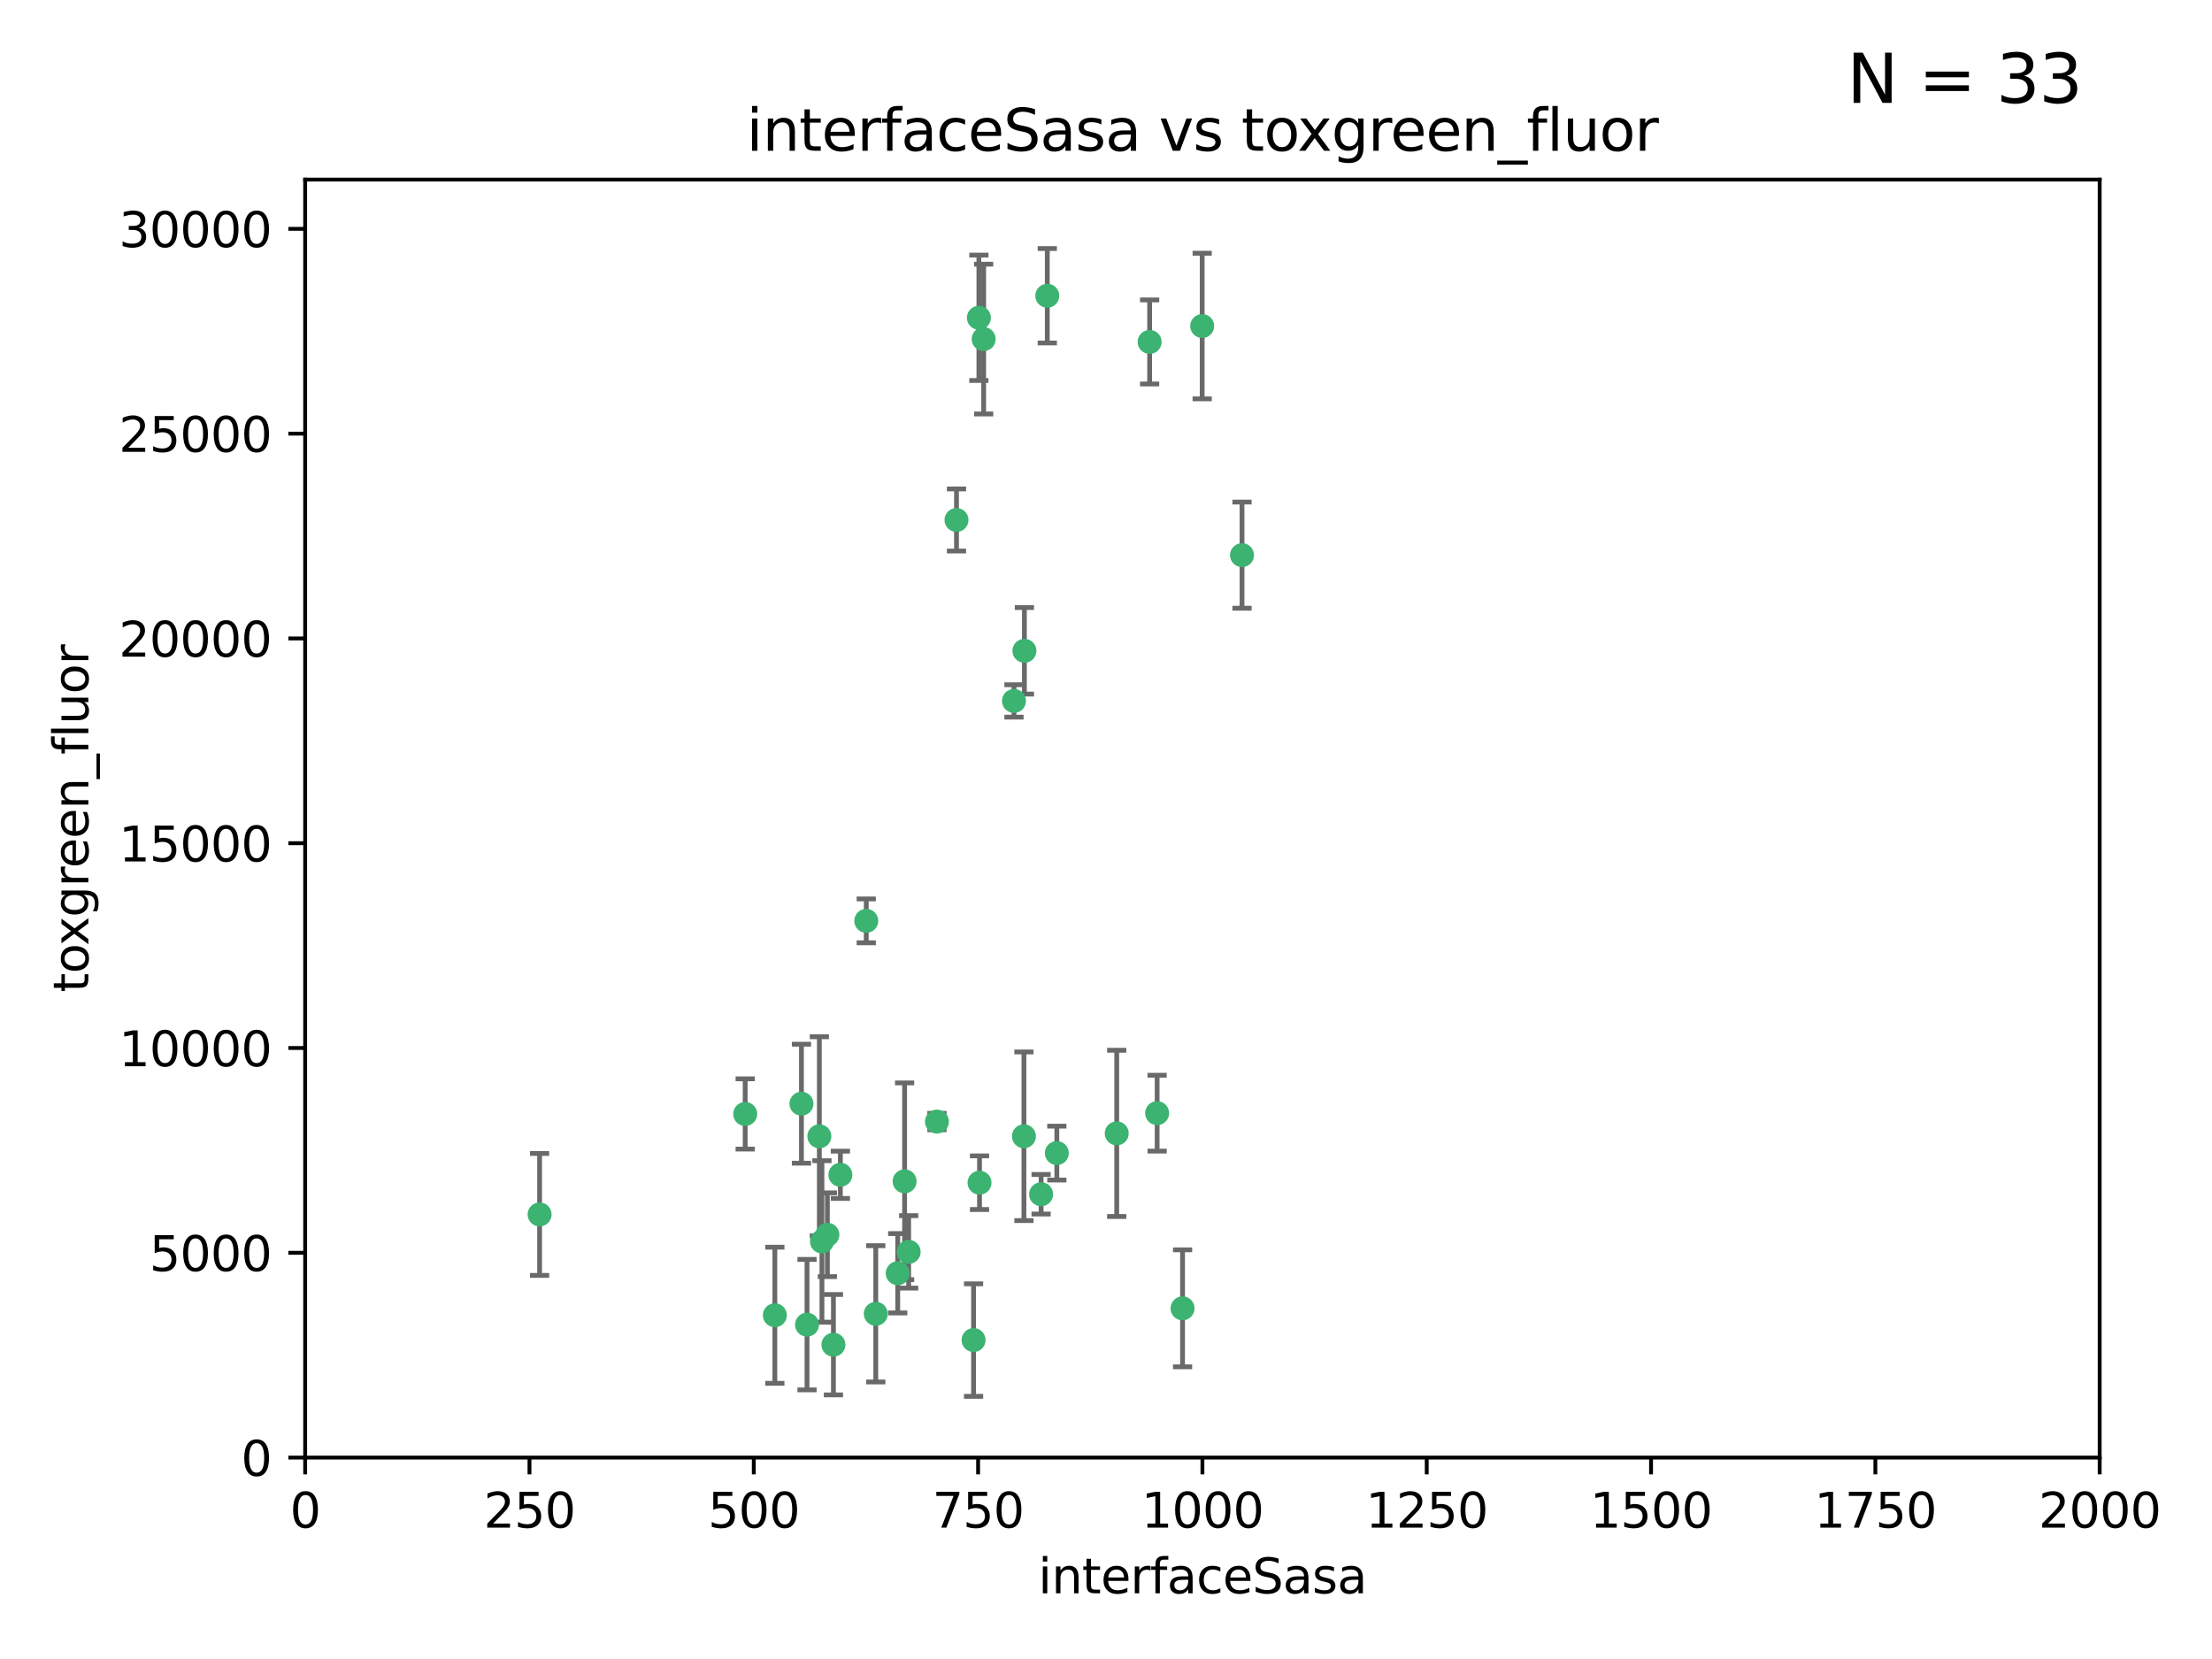<?xml version="1.0" encoding="utf-8" standalone="no"?>
<!DOCTYPE svg PUBLIC "-//W3C//DTD SVG 1.1//EN"
  "http://www.w3.org/Graphics/SVG/1.1/DTD/svg11.dtd">
<svg xmlns:xlink="http://www.w3.org/1999/xlink" width="460.8pt" height="345.6pt" viewBox="0 0 460.8 345.6" xmlns="http://www.w3.org/2000/svg" version="1.1">
 <defs>
  <style type="text/css">*{stroke-linejoin: round; stroke-linecap: butt}</style>
 </defs>
 <g id="figure_1">
  <g id="patch_1">
   <path d="M 0 345.6 
L 460.8 345.6 
L 460.8 0 
L 0 0 
z
" style="fill: #ffffff"/>
  </g>
  <g id="axes_1">
   <g id="patch_2">
    <path d="M 63.571 303.64 
L 437.4 303.64 
L 437.4 37.411 
L 63.571 37.411 
z
" style="fill: #ffffff"/>
   </g>
   <g id="PathCollection_1">
    <defs>
     <path id="m1e53f15edb" d="M 0 1.118 
C 0.297 1.118 0.581 1 0.791 0.791 
C 1 0.581 1.118 0.297 1.118 0 
C 1.118 -0.297 1 -0.581 0.791 -0.791 
C 0.581 -1 0.297 -1.118 0 -1.118 
C -0.297 -1.118 -0.581 -1 -0.791 -0.791 
C -1 -0.581 -1.118 -0.297 -1.118 0 
C -1.118 0.297 -1 0.581 -0.791 0.791 
C -0.581 1 -0.297 1.118 0 1.118 
z
" style="stroke: #3cb371"/>
    </defs>
    <g clip-path="url(#pb6823a6529)">
     <use xlink:href="#m1e53f15edb" x="239.489" y="71.233" style="fill: #3cb371; stroke: #3cb371"/>
     <use xlink:href="#m1e53f15edb" x="250.437" y="67.919" style="fill: #3cb371; stroke: #3cb371"/>
     <use xlink:href="#m1e53f15edb" x="218.168" y="61.614" style="fill: #3cb371; stroke: #3cb371"/>
     <use xlink:href="#m1e53f15edb" x="258.734" y="115.648" style="fill: #3cb371; stroke: #3cb371"/>
     <use xlink:href="#m1e53f15edb" x="213.404" y="135.578" style="fill: #3cb371; stroke: #3cb371"/>
     <use xlink:href="#m1e53f15edb" x="204.916" y="70.635" style="fill: #3cb371; stroke: #3cb371"/>
     <use xlink:href="#m1e53f15edb" x="199.256" y="108.323" style="fill: #3cb371; stroke: #3cb371"/>
     <use xlink:href="#m1e53f15edb" x="216.882" y="248.785" style="fill: #3cb371; stroke: #3cb371"/>
     <use xlink:href="#m1e53f15edb" x="203.92" y="66.198" style="fill: #3cb371; stroke: #3cb371"/>
     <use xlink:href="#m1e53f15edb" x="232.635" y="236.101" style="fill: #3cb371; stroke: #3cb371"/>
     <use xlink:href="#m1e53f15edb" x="246.349" y="272.55" style="fill: #3cb371; stroke: #3cb371"/>
     <use xlink:href="#m1e53f15edb" x="220.157" y="240.21" style="fill: #3cb371; stroke: #3cb371"/>
     <use xlink:href="#m1e53f15edb" x="180.458" y="191.833" style="fill: #3cb371; stroke: #3cb371"/>
     <use xlink:href="#m1e53f15edb" x="211.23" y="146.019" style="fill: #3cb371; stroke: #3cb371"/>
     <use xlink:href="#m1e53f15edb" x="202.811" y="279.16" style="fill: #3cb371; stroke: #3cb371"/>
     <use xlink:href="#m1e53f15edb" x="213.303" y="236.707" style="fill: #3cb371; stroke: #3cb371"/>
     <use xlink:href="#m1e53f15edb" x="175.066" y="244.732" style="fill: #3cb371; stroke: #3cb371"/>
     <use xlink:href="#m1e53f15edb" x="172.357" y="257.22" style="fill: #3cb371; stroke: #3cb371"/>
     <use xlink:href="#m1e53f15edb" x="166.957" y="229.921" style="fill: #3cb371; stroke: #3cb371"/>
     <use xlink:href="#m1e53f15edb" x="241.052" y="231.89" style="fill: #3cb371; stroke: #3cb371"/>
     <use xlink:href="#m1e53f15edb" x="112.41" y="252.987" style="fill: #3cb371; stroke: #3cb371"/>
     <use xlink:href="#m1e53f15edb" x="188.445" y="246.088" style="fill: #3cb371; stroke: #3cb371"/>
     <use xlink:href="#m1e53f15edb" x="170.686" y="236.712" style="fill: #3cb371; stroke: #3cb371"/>
     <use xlink:href="#m1e53f15edb" x="173.619" y="280.126" style="fill: #3cb371; stroke: #3cb371"/>
     <use xlink:href="#m1e53f15edb" x="155.238" y="232.062" style="fill: #3cb371; stroke: #3cb371"/>
     <use xlink:href="#m1e53f15edb" x="161.415" y="273.991" style="fill: #3cb371; stroke: #3cb371"/>
     <use xlink:href="#m1e53f15edb" x="195.181" y="233.649" style="fill: #3cb371; stroke: #3cb371"/>
     <use xlink:href="#m1e53f15edb" x="168.116" y="275.949" style="fill: #3cb371; stroke: #3cb371"/>
     <use xlink:href="#m1e53f15edb" x="204.052" y="246.377" style="fill: #3cb371; stroke: #3cb371"/>
     <use xlink:href="#m1e53f15edb" x="187.013" y="265.242" style="fill: #3cb371; stroke: #3cb371"/>
     <use xlink:href="#m1e53f15edb" x="189.29" y="260.788" style="fill: #3cb371; stroke: #3cb371"/>
     <use xlink:href="#m1e53f15edb" x="182.439" y="273.693" style="fill: #3cb371; stroke: #3cb371"/>
     <use xlink:href="#m1e53f15edb" x="171.225" y="258.619" style="fill: #3cb371; stroke: #3cb371"/>
    </g>
   </g>
   <g id="matplotlib.axis_1">
    <g id="xtick_1">
     <g id="line2d_1">
      <defs>
       <path id="m0dce948c7a" d="M 0 0 
L 0 3.5 
" style="stroke: #000000; stroke-width: 0.8"/>
      </defs>
      <g>
       <use xlink:href="#m0dce948c7a" x="63.571" y="303.64" style="stroke: #000000; stroke-width: 0.8"/>
      </g>
     </g>
     <g id="text_1">
      <!-- 0 -->
      <g transform="translate(60.39 318.238)scale(0.1 -0.1)">
       <defs>
        <path id="DejaVuSans-30" d="M 2034 4250 
Q 1547 4250 1301 3770 
Q 1056 3291 1056 2328 
Q 1056 1369 1301 889 
Q 1547 409 2034 409 
Q 2525 409 2770 889 
Q 3016 1369 3016 2328 
Q 3016 3291 2770 3770 
Q 2525 4250 2034 4250 
z
M 2034 4750 
Q 2819 4750 3233 4129 
Q 3647 3509 3647 2328 
Q 3647 1150 3233 529 
Q 2819 -91 2034 -91 
Q 1250 -91 836 529 
Q 422 1150 422 2328 
Q 422 3509 836 4129 
Q 1250 4750 2034 4750 
z
" transform="scale(0.016)"/>
       </defs>
       <use xlink:href="#DejaVuSans-30"/>
      </g>
     </g>
    </g>
    <g id="xtick_2">
     <g id="line2d_2">
      <g>
       <use xlink:href="#m0dce948c7a" x="110.3" y="303.64" style="stroke: #000000; stroke-width: 0.8"/>
      </g>
     </g>
     <g id="text_2">
      <!-- 250 -->
      <g transform="translate(100.756 318.238)scale(0.1 -0.1)">
       <defs>
        <path id="DejaVuSans-32" d="M 1228 531 
L 3431 531 
L 3431 0 
L 469 0 
L 469 531 
Q 828 903 1448 1529 
Q 2069 2156 2228 2338 
Q 2531 2678 2651 2914 
Q 2772 3150 2772 3378 
Q 2772 3750 2511 3984 
Q 2250 4219 1831 4219 
Q 1534 4219 1204 4116 
Q 875 4013 500 3803 
L 500 4441 
Q 881 4594 1212 4672 
Q 1544 4750 1819 4750 
Q 2544 4750 2975 4387 
Q 3406 4025 3406 3419 
Q 3406 3131 3298 2873 
Q 3191 2616 2906 2266 
Q 2828 2175 2409 1742 
Q 1991 1309 1228 531 
z
" transform="scale(0.016)"/>
        <path id="DejaVuSans-35" d="M 691 4666 
L 3169 4666 
L 3169 4134 
L 1269 4134 
L 1269 2991 
Q 1406 3038 1543 3061 
Q 1681 3084 1819 3084 
Q 2600 3084 3056 2656 
Q 3513 2228 3513 1497 
Q 3513 744 3044 326 
Q 2575 -91 1722 -91 
Q 1428 -91 1123 -41 
Q 819 9 494 109 
L 494 744 
Q 775 591 1075 516 
Q 1375 441 1709 441 
Q 2250 441 2565 725 
Q 2881 1009 2881 1497 
Q 2881 1984 2565 2268 
Q 2250 2553 1709 2553 
Q 1456 2553 1204 2497 
Q 953 2441 691 2322 
L 691 4666 
z
" transform="scale(0.016)"/>
       </defs>
       <use xlink:href="#DejaVuSans-32"/>
       <use xlink:href="#DejaVuSans-35" x="63.623"/>
       <use xlink:href="#DejaVuSans-30" x="127.246"/>
      </g>
     </g>
    </g>
    <g id="xtick_3">
     <g id="line2d_3">
      <g>
       <use xlink:href="#m0dce948c7a" x="157.028" y="303.64" style="stroke: #000000; stroke-width: 0.8"/>
      </g>
     </g>
     <g id="text_3">
      <!-- 500 -->
      <g transform="translate(147.485 318.238)scale(0.1 -0.1)">
       <use xlink:href="#DejaVuSans-35"/>
       <use xlink:href="#DejaVuSans-30" x="63.623"/>
       <use xlink:href="#DejaVuSans-30" x="127.246"/>
      </g>
     </g>
    </g>
    <g id="xtick_4">
     <g id="line2d_4">
      <g>
       <use xlink:href="#m0dce948c7a" x="203.757" y="303.64" style="stroke: #000000; stroke-width: 0.8"/>
      </g>
     </g>
     <g id="text_4">
      <!-- 750 -->
      <g transform="translate(194.213 318.238)scale(0.1 -0.1)">
       <defs>
        <path id="DejaVuSans-37" d="M 525 4666 
L 3525 4666 
L 3525 4397 
L 1831 0 
L 1172 0 
L 2766 4134 
L 525 4134 
L 525 4666 
z
" transform="scale(0.016)"/>
       </defs>
       <use xlink:href="#DejaVuSans-37"/>
       <use xlink:href="#DejaVuSans-35" x="63.623"/>
       <use xlink:href="#DejaVuSans-30" x="127.246"/>
      </g>
     </g>
    </g>
    <g id="xtick_5">
     <g id="line2d_5">
      <g>
       <use xlink:href="#m0dce948c7a" x="250.486" y="303.64" style="stroke: #000000; stroke-width: 0.8"/>
      </g>
     </g>
     <g id="text_5">
      <!-- 1000 -->
      <g transform="translate(237.761 318.238)scale(0.1 -0.1)">
       <defs>
        <path id="DejaVuSans-31" d="M 794 531 
L 1825 531 
L 1825 4091 
L 703 3866 
L 703 4441 
L 1819 4666 
L 2450 4666 
L 2450 531 
L 3481 531 
L 3481 0 
L 794 0 
L 794 531 
z
" transform="scale(0.016)"/>
       </defs>
       <use xlink:href="#DejaVuSans-31"/>
       <use xlink:href="#DejaVuSans-30" x="63.623"/>
       <use xlink:href="#DejaVuSans-30" x="127.246"/>
       <use xlink:href="#DejaVuSans-30" x="190.869"/>
      </g>
     </g>
    </g>
    <g id="xtick_6">
     <g id="line2d_6">
      <g>
       <use xlink:href="#m0dce948c7a" x="297.214" y="303.64" style="stroke: #000000; stroke-width: 0.8"/>
      </g>
     </g>
     <g id="text_6">
      <!-- 1250 -->
      <g transform="translate(284.489 318.238)scale(0.1 -0.1)">
       <use xlink:href="#DejaVuSans-31"/>
       <use xlink:href="#DejaVuSans-32" x="63.623"/>
       <use xlink:href="#DejaVuSans-35" x="127.246"/>
       <use xlink:href="#DejaVuSans-30" x="190.869"/>
      </g>
     </g>
    </g>
    <g id="xtick_7">
     <g id="line2d_7">
      <g>
       <use xlink:href="#m0dce948c7a" x="343.943" y="303.64" style="stroke: #000000; stroke-width: 0.8"/>
      </g>
     </g>
     <g id="text_7">
      <!-- 1500 -->
      <g transform="translate(331.218 318.238)scale(0.1 -0.1)">
       <use xlink:href="#DejaVuSans-31"/>
       <use xlink:href="#DejaVuSans-35" x="63.623"/>
       <use xlink:href="#DejaVuSans-30" x="127.246"/>
       <use xlink:href="#DejaVuSans-30" x="190.869"/>
      </g>
     </g>
    </g>
    <g id="xtick_8">
     <g id="line2d_8">
      <g>
       <use xlink:href="#m0dce948c7a" x="390.671" y="303.64" style="stroke: #000000; stroke-width: 0.8"/>
      </g>
     </g>
     <g id="text_8">
      <!-- 1750 -->
      <g transform="translate(377.946 318.238)scale(0.1 -0.1)">
       <use xlink:href="#DejaVuSans-31"/>
       <use xlink:href="#DejaVuSans-37" x="63.623"/>
       <use xlink:href="#DejaVuSans-35" x="127.246"/>
       <use xlink:href="#DejaVuSans-30" x="190.869"/>
      </g>
     </g>
    </g>
    <g id="xtick_9">
     <g id="line2d_9">
      <g>
       <use xlink:href="#m0dce948c7a" x="437.4" y="303.64" style="stroke: #000000; stroke-width: 0.8"/>
      </g>
     </g>
     <g id="text_9">
      <!-- 2000 -->
      <g transform="translate(424.675 318.238)scale(0.1 -0.1)">
       <use xlink:href="#DejaVuSans-32"/>
       <use xlink:href="#DejaVuSans-30" x="63.623"/>
       <use xlink:href="#DejaVuSans-30" x="127.246"/>
       <use xlink:href="#DejaVuSans-30" x="190.869"/>
      </g>
     </g>
    </g>
    <g id="text_10">
     <!-- interfaceSasa -->
     <g transform="translate(216.279 331.917)scale(0.1 -0.1)">
      <defs>
       <path id="DejaVuSans-69" d="M 603 3500 
L 1178 3500 
L 1178 0 
L 603 0 
L 603 3500 
z
M 603 4863 
L 1178 4863 
L 1178 4134 
L 603 4134 
L 603 4863 
z
" transform="scale(0.016)"/>
       <path id="DejaVuSans-6e" d="M 3513 2113 
L 3513 0 
L 2938 0 
L 2938 2094 
Q 2938 2591 2744 2837 
Q 2550 3084 2163 3084 
Q 1697 3084 1428 2787 
Q 1159 2491 1159 1978 
L 1159 0 
L 581 0 
L 581 3500 
L 1159 3500 
L 1159 2956 
Q 1366 3272 1645 3428 
Q 1925 3584 2291 3584 
Q 2894 3584 3203 3211 
Q 3513 2838 3513 2113 
z
" transform="scale(0.016)"/>
       <path id="DejaVuSans-74" d="M 1172 4494 
L 1172 3500 
L 2356 3500 
L 2356 3053 
L 1172 3053 
L 1172 1153 
Q 1172 725 1289 603 
Q 1406 481 1766 481 
L 2356 481 
L 2356 0 
L 1766 0 
Q 1100 0 847 248 
Q 594 497 594 1153 
L 594 3053 
L 172 3053 
L 172 3500 
L 594 3500 
L 594 4494 
L 1172 4494 
z
" transform="scale(0.016)"/>
       <path id="DejaVuSans-65" d="M 3597 1894 
L 3597 1613 
L 953 1613 
Q 991 1019 1311 708 
Q 1631 397 2203 397 
Q 2534 397 2845 478 
Q 3156 559 3463 722 
L 3463 178 
Q 3153 47 2828 -22 
Q 2503 -91 2169 -91 
Q 1331 -91 842 396 
Q 353 884 353 1716 
Q 353 2575 817 3079 
Q 1281 3584 2069 3584 
Q 2775 3584 3186 3129 
Q 3597 2675 3597 1894 
z
M 3022 2063 
Q 3016 2534 2758 2815 
Q 2500 3097 2075 3097 
Q 1594 3097 1305 2825 
Q 1016 2553 972 2059 
L 3022 2063 
z
" transform="scale(0.016)"/>
       <path id="DejaVuSans-72" d="M 2631 2963 
Q 2534 3019 2420 3045 
Q 2306 3072 2169 3072 
Q 1681 3072 1420 2755 
Q 1159 2438 1159 1844 
L 1159 0 
L 581 0 
L 581 3500 
L 1159 3500 
L 1159 2956 
Q 1341 3275 1631 3429 
Q 1922 3584 2338 3584 
Q 2397 3584 2469 3576 
Q 2541 3569 2628 3553 
L 2631 2963 
z
" transform="scale(0.016)"/>
       <path id="DejaVuSans-66" d="M 2375 4863 
L 2375 4384 
L 1825 4384 
Q 1516 4384 1395 4259 
Q 1275 4134 1275 3809 
L 1275 3500 
L 2222 3500 
L 2222 3053 
L 1275 3053 
L 1275 0 
L 697 0 
L 697 3053 
L 147 3053 
L 147 3500 
L 697 3500 
L 697 3744 
Q 697 4328 969 4595 
Q 1241 4863 1831 4863 
L 2375 4863 
z
" transform="scale(0.016)"/>
       <path id="DejaVuSans-61" d="M 2194 1759 
Q 1497 1759 1228 1600 
Q 959 1441 959 1056 
Q 959 750 1161 570 
Q 1363 391 1709 391 
Q 2188 391 2477 730 
Q 2766 1069 2766 1631 
L 2766 1759 
L 2194 1759 
z
M 3341 1997 
L 3341 0 
L 2766 0 
L 2766 531 
Q 2569 213 2275 61 
Q 1981 -91 1556 -91 
Q 1019 -91 701 211 
Q 384 513 384 1019 
Q 384 1609 779 1909 
Q 1175 2209 1959 2209 
L 2766 2209 
L 2766 2266 
Q 2766 2663 2505 2880 
Q 2244 3097 1772 3097 
Q 1472 3097 1187 3025 
Q 903 2953 641 2809 
L 641 3341 
Q 956 3463 1253 3523 
Q 1550 3584 1831 3584 
Q 2591 3584 2966 3190 
Q 3341 2797 3341 1997 
z
" transform="scale(0.016)"/>
       <path id="DejaVuSans-63" d="M 3122 3366 
L 3122 2828 
Q 2878 2963 2633 3030 
Q 2388 3097 2138 3097 
Q 1578 3097 1268 2742 
Q 959 2388 959 1747 
Q 959 1106 1268 751 
Q 1578 397 2138 397 
Q 2388 397 2633 464 
Q 2878 531 3122 666 
L 3122 134 
Q 2881 22 2623 -34 
Q 2366 -91 2075 -91 
Q 1284 -91 818 406 
Q 353 903 353 1747 
Q 353 2603 823 3093 
Q 1294 3584 2113 3584 
Q 2378 3584 2631 3529 
Q 2884 3475 3122 3366 
z
" transform="scale(0.016)"/>
       <path id="DejaVuSans-53" d="M 3425 4513 
L 3425 3897 
Q 3066 4069 2747 4153 
Q 2428 4238 2131 4238 
Q 1616 4238 1336 4038 
Q 1056 3838 1056 3469 
Q 1056 3159 1242 3001 
Q 1428 2844 1947 2747 
L 2328 2669 
Q 3034 2534 3370 2195 
Q 3706 1856 3706 1288 
Q 3706 609 3251 259 
Q 2797 -91 1919 -91 
Q 1588 -91 1214 -16 
Q 841 59 441 206 
L 441 856 
Q 825 641 1194 531 
Q 1563 422 1919 422 
Q 2459 422 2753 634 
Q 3047 847 3047 1241 
Q 3047 1584 2836 1778 
Q 2625 1972 2144 2069 
L 1759 2144 
Q 1053 2284 737 2584 
Q 422 2884 422 3419 
Q 422 4038 858 4394 
Q 1294 4750 2059 4750 
Q 2388 4750 2728 4690 
Q 3069 4631 3425 4513 
z
" transform="scale(0.016)"/>
       <path id="DejaVuSans-73" d="M 2834 3397 
L 2834 2853 
Q 2591 2978 2328 3040 
Q 2066 3103 1784 3103 
Q 1356 3103 1142 2972 
Q 928 2841 928 2578 
Q 928 2378 1081 2264 
Q 1234 2150 1697 2047 
L 1894 2003 
Q 2506 1872 2764 1633 
Q 3022 1394 3022 966 
Q 3022 478 2636 193 
Q 2250 -91 1575 -91 
Q 1294 -91 989 -36 
Q 684 19 347 128 
L 347 722 
Q 666 556 975 473 
Q 1284 391 1588 391 
Q 1994 391 2212 530 
Q 2431 669 2431 922 
Q 2431 1156 2273 1281 
Q 2116 1406 1581 1522 
L 1381 1569 
Q 847 1681 609 1914 
Q 372 2147 372 2553 
Q 372 3047 722 3315 
Q 1072 3584 1716 3584 
Q 2034 3584 2315 3537 
Q 2597 3491 2834 3397 
z
" transform="scale(0.016)"/>
      </defs>
      <use xlink:href="#DejaVuSans-69"/>
      <use xlink:href="#DejaVuSans-6e" x="27.783"/>
      <use xlink:href="#DejaVuSans-74" x="91.162"/>
      <use xlink:href="#DejaVuSans-65" x="130.371"/>
      <use xlink:href="#DejaVuSans-72" x="191.895"/>
      <use xlink:href="#DejaVuSans-66" x="233.008"/>
      <use xlink:href="#DejaVuSans-61" x="268.213"/>
      <use xlink:href="#DejaVuSans-63" x="329.492"/>
      <use xlink:href="#DejaVuSans-65" x="384.473"/>
      <use xlink:href="#DejaVuSans-53" x="445.996"/>
      <use xlink:href="#DejaVuSans-61" x="509.473"/>
      <use xlink:href="#DejaVuSans-73" x="570.752"/>
      <use xlink:href="#DejaVuSans-61" x="622.852"/>
     </g>
    </g>
   </g>
   <g id="matplotlib.axis_2">
    <g id="ytick_1">
     <g id="line2d_10">
      <defs>
       <path id="m396ed162c4" d="M 0 0 
L -3.5 0 
" style="stroke: #000000; stroke-width: 0.8"/>
      </defs>
      <g>
       <use xlink:href="#m396ed162c4" x="63.571" y="303.64" style="stroke: #000000; stroke-width: 0.8"/>
      </g>
     </g>
     <g id="text_11">
      <!-- 0 -->
      <g transform="translate(50.209 307.439)scale(0.1 -0.1)">
       <use xlink:href="#DejaVuSans-30"/>
      </g>
     </g>
    </g>
    <g id="ytick_2">
     <g id="line2d_11">
      <g>
       <use xlink:href="#m396ed162c4" x="63.571" y="260.979" style="stroke: #000000; stroke-width: 0.8"/>
      </g>
     </g>
     <g id="text_12">
      <!-- 5000 -->
      <g transform="translate(31.121 264.778)scale(0.1 -0.1)">
       <use xlink:href="#DejaVuSans-35"/>
       <use xlink:href="#DejaVuSans-30" x="63.623"/>
       <use xlink:href="#DejaVuSans-30" x="127.246"/>
       <use xlink:href="#DejaVuSans-30" x="190.869"/>
      </g>
     </g>
    </g>
    <g id="ytick_3">
     <g id="line2d_12">
      <g>
       <use xlink:href="#m396ed162c4" x="63.571" y="218.317" style="stroke: #000000; stroke-width: 0.8"/>
      </g>
     </g>
     <g id="text_13">
      <!-- 10000 -->
      <g transform="translate(24.759 222.116)scale(0.1 -0.1)">
       <use xlink:href="#DejaVuSans-31"/>
       <use xlink:href="#DejaVuSans-30" x="63.623"/>
       <use xlink:href="#DejaVuSans-30" x="127.246"/>
       <use xlink:href="#DejaVuSans-30" x="190.869"/>
       <use xlink:href="#DejaVuSans-30" x="254.492"/>
      </g>
     </g>
    </g>
    <g id="ytick_4">
     <g id="line2d_13">
      <g>
       <use xlink:href="#m396ed162c4" x="63.571" y="175.656" style="stroke: #000000; stroke-width: 0.8"/>
      </g>
     </g>
     <g id="text_14">
      <!-- 15000 -->
      <g transform="translate(24.759 179.455)scale(0.1 -0.1)">
       <use xlink:href="#DejaVuSans-31"/>
       <use xlink:href="#DejaVuSans-35" x="63.623"/>
       <use xlink:href="#DejaVuSans-30" x="127.246"/>
       <use xlink:href="#DejaVuSans-30" x="190.869"/>
       <use xlink:href="#DejaVuSans-30" x="254.492"/>
      </g>
     </g>
    </g>
    <g id="ytick_5">
     <g id="line2d_14">
      <g>
       <use xlink:href="#m396ed162c4" x="63.571" y="132.994" style="stroke: #000000; stroke-width: 0.8"/>
      </g>
     </g>
     <g id="text_15">
      <!-- 20000 -->
      <g transform="translate(24.759 136.794)scale(0.1 -0.1)">
       <use xlink:href="#DejaVuSans-32"/>
       <use xlink:href="#DejaVuSans-30" x="63.623"/>
       <use xlink:href="#DejaVuSans-30" x="127.246"/>
       <use xlink:href="#DejaVuSans-30" x="190.869"/>
       <use xlink:href="#DejaVuSans-30" x="254.492"/>
      </g>
     </g>
    </g>
    <g id="ytick_6">
     <g id="line2d_15">
      <g>
       <use xlink:href="#m396ed162c4" x="63.571" y="90.333" style="stroke: #000000; stroke-width: 0.8"/>
      </g>
     </g>
     <g id="text_16">
      <!-- 25000 -->
      <g transform="translate(24.759 94.132)scale(0.1 -0.1)">
       <use xlink:href="#DejaVuSans-32"/>
       <use xlink:href="#DejaVuSans-35" x="63.623"/>
       <use xlink:href="#DejaVuSans-30" x="127.246"/>
       <use xlink:href="#DejaVuSans-30" x="190.869"/>
       <use xlink:href="#DejaVuSans-30" x="254.492"/>
      </g>
     </g>
    </g>
    <g id="ytick_7">
     <g id="line2d_16">
      <g>
       <use xlink:href="#m396ed162c4" x="63.571" y="47.672" style="stroke: #000000; stroke-width: 0.8"/>
      </g>
     </g>
     <g id="text_17">
      <!-- 30000 -->
      <g transform="translate(24.759 51.471)scale(0.1 -0.1)">
       <defs>
        <path id="DejaVuSans-33" d="M 2597 2516 
Q 3050 2419 3304 2112 
Q 3559 1806 3559 1356 
Q 3559 666 3084 287 
Q 2609 -91 1734 -91 
Q 1441 -91 1130 -33 
Q 819 25 488 141 
L 488 750 
Q 750 597 1062 519 
Q 1375 441 1716 441 
Q 2309 441 2620 675 
Q 2931 909 2931 1356 
Q 2931 1769 2642 2001 
Q 2353 2234 1838 2234 
L 1294 2234 
L 1294 2753 
L 1863 2753 
Q 2328 2753 2575 2939 
Q 2822 3125 2822 3475 
Q 2822 3834 2567 4026 
Q 2313 4219 1838 4219 
Q 1578 4219 1281 4162 
Q 984 4106 628 3988 
L 628 4550 
Q 988 4650 1302 4700 
Q 1616 4750 1894 4750 
Q 2613 4750 3031 4423 
Q 3450 4097 3450 3541 
Q 3450 3153 3228 2886 
Q 3006 2619 2597 2516 
z
" transform="scale(0.016)"/>
       </defs>
       <use xlink:href="#DejaVuSans-33"/>
       <use xlink:href="#DejaVuSans-30" x="63.623"/>
       <use xlink:href="#DejaVuSans-30" x="127.246"/>
       <use xlink:href="#DejaVuSans-30" x="190.869"/>
       <use xlink:href="#DejaVuSans-30" x="254.492"/>
      </g>
     </g>
    </g>
    <g id="text_18">
     <!-- toxgreen_fluor -->
     <g transform="translate(18.401 206.72)rotate(-90)scale(0.1 -0.1)">
      <defs>
       <path id="DejaVuSans-6f" d="M 1959 3097 
Q 1497 3097 1228 2736 
Q 959 2375 959 1747 
Q 959 1119 1226 758 
Q 1494 397 1959 397 
Q 2419 397 2687 759 
Q 2956 1122 2956 1747 
Q 2956 2369 2687 2733 
Q 2419 3097 1959 3097 
z
M 1959 3584 
Q 2709 3584 3137 3096 
Q 3566 2609 3566 1747 
Q 3566 888 3137 398 
Q 2709 -91 1959 -91 
Q 1206 -91 779 398 
Q 353 888 353 1747 
Q 353 2609 779 3096 
Q 1206 3584 1959 3584 
z
" transform="scale(0.016)"/>
       <path id="DejaVuSans-78" d="M 3513 3500 
L 2247 1797 
L 3578 0 
L 2900 0 
L 1881 1375 
L 863 0 
L 184 0 
L 1544 1831 
L 300 3500 
L 978 3500 
L 1906 2253 
L 2834 3500 
L 3513 3500 
z
" transform="scale(0.016)"/>
       <path id="DejaVuSans-67" d="M 2906 1791 
Q 2906 2416 2648 2759 
Q 2391 3103 1925 3103 
Q 1463 3103 1205 2759 
Q 947 2416 947 1791 
Q 947 1169 1205 825 
Q 1463 481 1925 481 
Q 2391 481 2648 825 
Q 2906 1169 2906 1791 
z
M 3481 434 
Q 3481 -459 3084 -895 
Q 2688 -1331 1869 -1331 
Q 1566 -1331 1297 -1286 
Q 1028 -1241 775 -1147 
L 775 -588 
Q 1028 -725 1275 -790 
Q 1522 -856 1778 -856 
Q 2344 -856 2625 -561 
Q 2906 -266 2906 331 
L 2906 616 
Q 2728 306 2450 153 
Q 2172 0 1784 0 
Q 1141 0 747 490 
Q 353 981 353 1791 
Q 353 2603 747 3093 
Q 1141 3584 1784 3584 
Q 2172 3584 2450 3431 
Q 2728 3278 2906 2969 
L 2906 3500 
L 3481 3500 
L 3481 434 
z
" transform="scale(0.016)"/>
       <path id="DejaVuSans-5f" d="M 3263 -1063 
L 3263 -1509 
L -63 -1509 
L -63 -1063 
L 3263 -1063 
z
" transform="scale(0.016)"/>
       <path id="DejaVuSans-6c" d="M 603 4863 
L 1178 4863 
L 1178 0 
L 603 0 
L 603 4863 
z
" transform="scale(0.016)"/>
       <path id="DejaVuSans-75" d="M 544 1381 
L 544 3500 
L 1119 3500 
L 1119 1403 
Q 1119 906 1312 657 
Q 1506 409 1894 409 
Q 2359 409 2629 706 
Q 2900 1003 2900 1516 
L 2900 3500 
L 3475 3500 
L 3475 0 
L 2900 0 
L 2900 538 
Q 2691 219 2414 64 
Q 2138 -91 1772 -91 
Q 1169 -91 856 284 
Q 544 659 544 1381 
z
M 1991 3584 
L 1991 3584 
z
" transform="scale(0.016)"/>
      </defs>
      <use xlink:href="#DejaVuSans-74"/>
      <use xlink:href="#DejaVuSans-6f" x="39.209"/>
      <use xlink:href="#DejaVuSans-78" x="97.266"/>
      <use xlink:href="#DejaVuSans-67" x="156.445"/>
      <use xlink:href="#DejaVuSans-72" x="219.922"/>
      <use xlink:href="#DejaVuSans-65" x="258.785"/>
      <use xlink:href="#DejaVuSans-65" x="320.309"/>
      <use xlink:href="#DejaVuSans-6e" x="381.832"/>
      <use xlink:href="#DejaVuSans-5f" x="445.211"/>
      <use xlink:href="#DejaVuSans-66" x="495.211"/>
      <use xlink:href="#DejaVuSans-6c" x="530.416"/>
      <use xlink:href="#DejaVuSans-75" x="558.199"/>
      <use xlink:href="#DejaVuSans-6f" x="621.578"/>
      <use xlink:href="#DejaVuSans-72" x="682.76"/>
     </g>
    </g>
   </g>
   <g id="LineCollection_1">
    <path d="M 239.489 79.988 
L 239.489 62.478 
" clip-path="url(#pb6823a6529)" style="fill: none; stroke: #696969"/>
    <path d="M 250.437 83.087 
L 250.437 52.751 
" clip-path="url(#pb6823a6529)" style="fill: none; stroke: #696969"/>
    <path d="M 218.168 71.449 
L 218.168 51.779 
" clip-path="url(#pb6823a6529)" style="fill: none; stroke: #696969"/>
    <path d="M 258.734 126.703 
L 258.734 104.593 
" clip-path="url(#pb6823a6529)" style="fill: none; stroke: #696969"/>
    <path d="M 213.404 144.593 
L 213.404 126.564 
" clip-path="url(#pb6823a6529)" style="fill: none; stroke: #696969"/>
    <path d="M 204.916 86.238 
L 204.916 55.032 
" clip-path="url(#pb6823a6529)" style="fill: none; stroke: #696969"/>
    <path d="M 199.256 114.789 
L 199.256 101.857 
" clip-path="url(#pb6823a6529)" style="fill: none; stroke: #696969"/>
    <path d="M 216.882 252.906 
L 216.882 244.665 
" clip-path="url(#pb6823a6529)" style="fill: none; stroke: #696969"/>
    <path d="M 203.92 79.261 
L 203.92 53.136 
" clip-path="url(#pb6823a6529)" style="fill: none; stroke: #696969"/>
    <path d="M 232.635 253.415 
L 232.635 218.787 
" clip-path="url(#pb6823a6529)" style="fill: none; stroke: #696969"/>
    <path d="M 246.349 284.734 
L 246.349 260.365 
" clip-path="url(#pb6823a6529)" style="fill: none; stroke: #696969"/>
    <path d="M 220.157 245.824 
L 220.157 234.595 
" clip-path="url(#pb6823a6529)" style="fill: none; stroke: #696969"/>
    <path d="M 180.458 196.4 
L 180.458 187.265 
" clip-path="url(#pb6823a6529)" style="fill: none; stroke: #696969"/>
    <path d="M 211.23 149.392 
L 211.23 142.646 
" clip-path="url(#pb6823a6529)" style="fill: none; stroke: #696969"/>
    <path d="M 202.811 290.881 
L 202.811 267.438 
" clip-path="url(#pb6823a6529)" style="fill: none; stroke: #696969"/>
    <path d="M 213.303 254.273 
L 213.303 219.142 
" clip-path="url(#pb6823a6529)" style="fill: none; stroke: #696969"/>
    <path d="M 175.066 249.66 
L 175.066 239.805 
" clip-path="url(#pb6823a6529)" style="fill: none; stroke: #696969"/>
    <path d="M 172.357 265.942 
L 172.357 248.497 
" clip-path="url(#pb6823a6529)" style="fill: none; stroke: #696969"/>
    <path d="M 166.957 242.315 
L 166.957 217.527 
" clip-path="url(#pb6823a6529)" style="fill: none; stroke: #696969"/>
    <path d="M 241.052 239.792 
L 241.052 223.988 
" clip-path="url(#pb6823a6529)" style="fill: none; stroke: #696969"/>
    <path d="M 112.41 265.691 
L 112.41 240.284 
" clip-path="url(#pb6823a6529)" style="fill: none; stroke: #696969"/>
    <path d="M 188.445 266.584 
L 188.445 225.592 
" clip-path="url(#pb6823a6529)" style="fill: none; stroke: #696969"/>
    <path d="M 170.686 257.45 
L 170.686 215.974 
" clip-path="url(#pb6823a6529)" style="fill: none; stroke: #696969"/>
    <path d="M 173.619 290.584 
L 173.619 269.668 
" clip-path="url(#pb6823a6529)" style="fill: none; stroke: #696969"/>
    <path d="M 155.238 239.379 
L 155.238 224.745 
" clip-path="url(#pb6823a6529)" style="fill: none; stroke: #696969"/>
    <path d="M 161.415 288.17 
L 161.415 259.811 
" clip-path="url(#pb6823a6529)" style="fill: none; stroke: #696969"/>
    <path d="M 195.181 235.359 
L 195.181 231.938 
" clip-path="url(#pb6823a6529)" style="fill: none; stroke: #696969"/>
    <path d="M 168.116 289.537 
L 168.116 262.36 
" clip-path="url(#pb6823a6529)" style="fill: none; stroke: #696969"/>
    <path d="M 204.052 251.964 
L 204.052 240.79 
" clip-path="url(#pb6823a6529)" style="fill: none; stroke: #696969"/>
    <path d="M 187.013 273.505 
L 187.013 256.98 
" clip-path="url(#pb6823a6529)" style="fill: none; stroke: #696969"/>
    <path d="M 189.29 268.334 
L 189.29 253.243 
" clip-path="url(#pb6823a6529)" style="fill: none; stroke: #696969"/>
    <path d="M 182.439 287.888 
L 182.439 259.498 
" clip-path="url(#pb6823a6529)" style="fill: none; stroke: #696969"/>
    <path d="M 171.225 275.437 
L 171.225 241.801 
" clip-path="url(#pb6823a6529)" style="fill: none; stroke: #696969"/>
   </g>
   <g id="line2d_17">
    <defs>
     <path id="m55fa23133c" d="M 2 0 
L -2 -0 
" style="stroke: #696969"/>
    </defs>
    <g clip-path="url(#pb6823a6529)">
     <use xlink:href="#m55fa23133c" x="239.489" y="79.988" style="fill: #696969; stroke: #696969"/>
     <use xlink:href="#m55fa23133c" x="250.437" y="83.087" style="fill: #696969; stroke: #696969"/>
     <use xlink:href="#m55fa23133c" x="218.168" y="71.449" style="fill: #696969; stroke: #696969"/>
     <use xlink:href="#m55fa23133c" x="258.734" y="126.703" style="fill: #696969; stroke: #696969"/>
     <use xlink:href="#m55fa23133c" x="213.404" y="144.593" style="fill: #696969; stroke: #696969"/>
     <use xlink:href="#m55fa23133c" x="204.916" y="86.238" style="fill: #696969; stroke: #696969"/>
     <use xlink:href="#m55fa23133c" x="199.256" y="114.789" style="fill: #696969; stroke: #696969"/>
     <use xlink:href="#m55fa23133c" x="216.882" y="252.906" style="fill: #696969; stroke: #696969"/>
     <use xlink:href="#m55fa23133c" x="203.92" y="79.261" style="fill: #696969; stroke: #696969"/>
     <use xlink:href="#m55fa23133c" x="232.635" y="253.415" style="fill: #696969; stroke: #696969"/>
     <use xlink:href="#m55fa23133c" x="246.349" y="284.734" style="fill: #696969; stroke: #696969"/>
     <use xlink:href="#m55fa23133c" x="220.157" y="245.824" style="fill: #696969; stroke: #696969"/>
     <use xlink:href="#m55fa23133c" x="180.458" y="196.4" style="fill: #696969; stroke: #696969"/>
     <use xlink:href="#m55fa23133c" x="211.23" y="149.392" style="fill: #696969; stroke: #696969"/>
     <use xlink:href="#m55fa23133c" x="202.811" y="290.881" style="fill: #696969; stroke: #696969"/>
     <use xlink:href="#m55fa23133c" x="213.303" y="254.273" style="fill: #696969; stroke: #696969"/>
     <use xlink:href="#m55fa23133c" x="175.066" y="249.66" style="fill: #696969; stroke: #696969"/>
     <use xlink:href="#m55fa23133c" x="172.357" y="265.942" style="fill: #696969; stroke: #696969"/>
     <use xlink:href="#m55fa23133c" x="166.957" y="242.315" style="fill: #696969; stroke: #696969"/>
     <use xlink:href="#m55fa23133c" x="241.052" y="239.792" style="fill: #696969; stroke: #696969"/>
     <use xlink:href="#m55fa23133c" x="112.41" y="265.691" style="fill: #696969; stroke: #696969"/>
     <use xlink:href="#m55fa23133c" x="188.445" y="266.584" style="fill: #696969; stroke: #696969"/>
     <use xlink:href="#m55fa23133c" x="170.686" y="257.45" style="fill: #696969; stroke: #696969"/>
     <use xlink:href="#m55fa23133c" x="173.619" y="290.584" style="fill: #696969; stroke: #696969"/>
     <use xlink:href="#m55fa23133c" x="155.238" y="239.379" style="fill: #696969; stroke: #696969"/>
     <use xlink:href="#m55fa23133c" x="161.415" y="288.17" style="fill: #696969; stroke: #696969"/>
     <use xlink:href="#m55fa23133c" x="195.181" y="235.359" style="fill: #696969; stroke: #696969"/>
     <use xlink:href="#m55fa23133c" x="168.116" y="289.537" style="fill: #696969; stroke: #696969"/>
     <use xlink:href="#m55fa23133c" x="204.052" y="251.964" style="fill: #696969; stroke: #696969"/>
     <use xlink:href="#m55fa23133c" x="187.013" y="273.505" style="fill: #696969; stroke: #696969"/>
     <use xlink:href="#m55fa23133c" x="189.29" y="268.334" style="fill: #696969; stroke: #696969"/>
     <use xlink:href="#m55fa23133c" x="182.439" y="287.888" style="fill: #696969; stroke: #696969"/>
     <use xlink:href="#m55fa23133c" x="171.225" y="275.437" style="fill: #696969; stroke: #696969"/>
    </g>
   </g>
   <g id="line2d_18">
    <g clip-path="url(#pb6823a6529)">
     <use xlink:href="#m55fa23133c" x="239.489" y="62.478" style="fill: #696969; stroke: #696969"/>
     <use xlink:href="#m55fa23133c" x="250.437" y="52.751" style="fill: #696969; stroke: #696969"/>
     <use xlink:href="#m55fa23133c" x="218.168" y="51.779" style="fill: #696969; stroke: #696969"/>
     <use xlink:href="#m55fa23133c" x="258.734" y="104.593" style="fill: #696969; stroke: #696969"/>
     <use xlink:href="#m55fa23133c" x="213.404" y="126.564" style="fill: #696969; stroke: #696969"/>
     <use xlink:href="#m55fa23133c" x="204.916" y="55.032" style="fill: #696969; stroke: #696969"/>
     <use xlink:href="#m55fa23133c" x="199.256" y="101.857" style="fill: #696969; stroke: #696969"/>
     <use xlink:href="#m55fa23133c" x="216.882" y="244.665" style="fill: #696969; stroke: #696969"/>
     <use xlink:href="#m55fa23133c" x="203.92" y="53.136" style="fill: #696969; stroke: #696969"/>
     <use xlink:href="#m55fa23133c" x="232.635" y="218.787" style="fill: #696969; stroke: #696969"/>
     <use xlink:href="#m55fa23133c" x="246.349" y="260.365" style="fill: #696969; stroke: #696969"/>
     <use xlink:href="#m55fa23133c" x="220.157" y="234.595" style="fill: #696969; stroke: #696969"/>
     <use xlink:href="#m55fa23133c" x="180.458" y="187.265" style="fill: #696969; stroke: #696969"/>
     <use xlink:href="#m55fa23133c" x="211.23" y="142.646" style="fill: #696969; stroke: #696969"/>
     <use xlink:href="#m55fa23133c" x="202.811" y="267.438" style="fill: #696969; stroke: #696969"/>
     <use xlink:href="#m55fa23133c" x="213.303" y="219.142" style="fill: #696969; stroke: #696969"/>
     <use xlink:href="#m55fa23133c" x="175.066" y="239.805" style="fill: #696969; stroke: #696969"/>
     <use xlink:href="#m55fa23133c" x="172.357" y="248.497" style="fill: #696969; stroke: #696969"/>
     <use xlink:href="#m55fa23133c" x="166.957" y="217.527" style="fill: #696969; stroke: #696969"/>
     <use xlink:href="#m55fa23133c" x="241.052" y="223.988" style="fill: #696969; stroke: #696969"/>
     <use xlink:href="#m55fa23133c" x="112.41" y="240.284" style="fill: #696969; stroke: #696969"/>
     <use xlink:href="#m55fa23133c" x="188.445" y="225.592" style="fill: #696969; stroke: #696969"/>
     <use xlink:href="#m55fa23133c" x="170.686" y="215.974" style="fill: #696969; stroke: #696969"/>
     <use xlink:href="#m55fa23133c" x="173.619" y="269.668" style="fill: #696969; stroke: #696969"/>
     <use xlink:href="#m55fa23133c" x="155.238" y="224.745" style="fill: #696969; stroke: #696969"/>
     <use xlink:href="#m55fa23133c" x="161.415" y="259.811" style="fill: #696969; stroke: #696969"/>
     <use xlink:href="#m55fa23133c" x="195.181" y="231.938" style="fill: #696969; stroke: #696969"/>
     <use xlink:href="#m55fa23133c" x="168.116" y="262.36" style="fill: #696969; stroke: #696969"/>
     <use xlink:href="#m55fa23133c" x="204.052" y="240.79" style="fill: #696969; stroke: #696969"/>
     <use xlink:href="#m55fa23133c" x="187.013" y="256.98" style="fill: #696969; stroke: #696969"/>
     <use xlink:href="#m55fa23133c" x="189.29" y="253.243" style="fill: #696969; stroke: #696969"/>
     <use xlink:href="#m55fa23133c" x="182.439" y="259.498" style="fill: #696969; stroke: #696969"/>
     <use xlink:href="#m55fa23133c" x="171.225" y="241.801" style="fill: #696969; stroke: #696969"/>
    </g>
   </g>
   <g id="line2d_19">
    <defs>
     <path id="mc75712d2dc" d="M 0 2 
C 0.53 2 1.039 1.789 1.414 1.414 
C 1.789 1.039 2 0.53 2 0 
C 2 -0.53 1.789 -1.039 1.414 -1.414 
C 1.039 -1.789 0.53 -2 0 -2 
C -0.53 -2 -1.039 -1.789 -1.414 -1.414 
C -1.789 -1.039 -2 -0.53 -2 0 
C -2 0.53 -1.789 1.039 -1.414 1.414 
C -1.039 1.789 -0.53 2 0 2 
z
" style="stroke: #3cb371"/>
    </defs>
    <g clip-path="url(#pb6823a6529)">
     <use xlink:href="#mc75712d2dc" x="239.489" y="71.233" style="fill: #3cb371; stroke: #3cb371"/>
     <use xlink:href="#mc75712d2dc" x="250.437" y="67.919" style="fill: #3cb371; stroke: #3cb371"/>
     <use xlink:href="#mc75712d2dc" x="218.168" y="61.614" style="fill: #3cb371; stroke: #3cb371"/>
     <use xlink:href="#mc75712d2dc" x="258.734" y="115.648" style="fill: #3cb371; stroke: #3cb371"/>
     <use xlink:href="#mc75712d2dc" x="213.404" y="135.578" style="fill: #3cb371; stroke: #3cb371"/>
     <use xlink:href="#mc75712d2dc" x="204.916" y="70.635" style="fill: #3cb371; stroke: #3cb371"/>
     <use xlink:href="#mc75712d2dc" x="199.256" y="108.323" style="fill: #3cb371; stroke: #3cb371"/>
     <use xlink:href="#mc75712d2dc" x="216.882" y="248.785" style="fill: #3cb371; stroke: #3cb371"/>
     <use xlink:href="#mc75712d2dc" x="203.92" y="66.198" style="fill: #3cb371; stroke: #3cb371"/>
     <use xlink:href="#mc75712d2dc" x="232.635" y="236.101" style="fill: #3cb371; stroke: #3cb371"/>
     <use xlink:href="#mc75712d2dc" x="246.349" y="272.55" style="fill: #3cb371; stroke: #3cb371"/>
     <use xlink:href="#mc75712d2dc" x="220.157" y="240.21" style="fill: #3cb371; stroke: #3cb371"/>
     <use xlink:href="#mc75712d2dc" x="180.458" y="191.833" style="fill: #3cb371; stroke: #3cb371"/>
     <use xlink:href="#mc75712d2dc" x="211.23" y="146.019" style="fill: #3cb371; stroke: #3cb371"/>
     <use xlink:href="#mc75712d2dc" x="202.811" y="279.16" style="fill: #3cb371; stroke: #3cb371"/>
     <use xlink:href="#mc75712d2dc" x="213.303" y="236.707" style="fill: #3cb371; stroke: #3cb371"/>
     <use xlink:href="#mc75712d2dc" x="175.066" y="244.732" style="fill: #3cb371; stroke: #3cb371"/>
     <use xlink:href="#mc75712d2dc" x="172.357" y="257.22" style="fill: #3cb371; stroke: #3cb371"/>
     <use xlink:href="#mc75712d2dc" x="166.957" y="229.921" style="fill: #3cb371; stroke: #3cb371"/>
     <use xlink:href="#mc75712d2dc" x="241.052" y="231.89" style="fill: #3cb371; stroke: #3cb371"/>
     <use xlink:href="#mc75712d2dc" x="112.41" y="252.987" style="fill: #3cb371; stroke: #3cb371"/>
     <use xlink:href="#mc75712d2dc" x="188.445" y="246.088" style="fill: #3cb371; stroke: #3cb371"/>
     <use xlink:href="#mc75712d2dc" x="170.686" y="236.712" style="fill: #3cb371; stroke: #3cb371"/>
     <use xlink:href="#mc75712d2dc" x="173.619" y="280.126" style="fill: #3cb371; stroke: #3cb371"/>
     <use xlink:href="#mc75712d2dc" x="155.238" y="232.062" style="fill: #3cb371; stroke: #3cb371"/>
     <use xlink:href="#mc75712d2dc" x="161.415" y="273.991" style="fill: #3cb371; stroke: #3cb371"/>
     <use xlink:href="#mc75712d2dc" x="195.181" y="233.649" style="fill: #3cb371; stroke: #3cb371"/>
     <use xlink:href="#mc75712d2dc" x="168.116" y="275.949" style="fill: #3cb371; stroke: #3cb371"/>
     <use xlink:href="#mc75712d2dc" x="204.052" y="246.377" style="fill: #3cb371; stroke: #3cb371"/>
     <use xlink:href="#mc75712d2dc" x="187.013" y="265.242" style="fill: #3cb371; stroke: #3cb371"/>
     <use xlink:href="#mc75712d2dc" x="189.29" y="260.788" style="fill: #3cb371; stroke: #3cb371"/>
     <use xlink:href="#mc75712d2dc" x="182.439" y="273.693" style="fill: #3cb371; stroke: #3cb371"/>
     <use xlink:href="#mc75712d2dc" x="171.225" y="258.619" style="fill: #3cb371; stroke: #3cb371"/>
    </g>
   </g>
   <g id="patch_3">
    <path d="M 63.571 303.64 
L 63.571 37.411 
" style="fill: none; stroke: #000000; stroke-width: 0.8; stroke-linejoin: miter; stroke-linecap: square"/>
   </g>
   <g id="patch_4">
    <path d="M 437.4 303.64 
L 437.4 37.411 
" style="fill: none; stroke: #000000; stroke-width: 0.8; stroke-linejoin: miter; stroke-linecap: square"/>
   </g>
   <g id="patch_5">
    <path d="M 63.571 303.64 
L 437.4 303.64 
" style="fill: none; stroke: #000000; stroke-width: 0.8; stroke-linejoin: miter; stroke-linecap: square"/>
   </g>
   <g id="patch_6">
    <path d="M 63.571 37.411 
L 437.4 37.411 
" style="fill: none; stroke: #000000; stroke-width: 0.8; stroke-linejoin: miter; stroke-linecap: square"/>
   </g>
   <g id="text_19">
    <!-- N = 33 -->
    <g transform="translate(384.743 21.426)scale(0.14 -0.14)">
     <defs>
      <path id="DejaVuSans-4e" d="M 628 4666 
L 1478 4666 
L 3547 763 
L 3547 4666 
L 4159 4666 
L 4159 0 
L 3309 0 
L 1241 3903 
L 1241 0 
L 628 0 
L 628 4666 
z
" transform="scale(0.016)"/>
      <path id="DejaVuSans-20" transform="scale(0.016)"/>
      <path id="DejaVuSans-3d" d="M 678 2906 
L 4684 2906 
L 4684 2381 
L 678 2381 
L 678 2906 
z
M 678 1631 
L 4684 1631 
L 4684 1100 
L 678 1100 
L 678 1631 
z
" transform="scale(0.016)"/>
     </defs>
     <use xlink:href="#DejaVuSans-4e"/>
     <use xlink:href="#DejaVuSans-20" x="74.805"/>
     <use xlink:href="#DejaVuSans-3d" x="106.592"/>
     <use xlink:href="#DejaVuSans-20" x="190.381"/>
     <use xlink:href="#DejaVuSans-33" x="222.168"/>
     <use xlink:href="#DejaVuSans-33" x="285.791"/>
    </g>
   </g>
   <g id="text_20">
    <!-- interfaceSasa vs toxgreen_fluor -->
    <g transform="translate(155.513 31.411)scale(0.12 -0.12)">
     <defs>
      <path id="DejaVuSans-76" d="M 191 3500 
L 800 3500 
L 1894 563 
L 2988 3500 
L 3597 3500 
L 2284 0 
L 1503 0 
L 191 3500 
z
" transform="scale(0.016)"/>
     </defs>
     <use xlink:href="#DejaVuSans-69"/>
     <use xlink:href="#DejaVuSans-6e" x="27.783"/>
     <use xlink:href="#DejaVuSans-74" x="91.162"/>
     <use xlink:href="#DejaVuSans-65" x="130.371"/>
     <use xlink:href="#DejaVuSans-72" x="191.895"/>
     <use xlink:href="#DejaVuSans-66" x="233.008"/>
     <use xlink:href="#DejaVuSans-61" x="268.213"/>
     <use xlink:href="#DejaVuSans-63" x="329.492"/>
     <use xlink:href="#DejaVuSans-65" x="384.473"/>
     <use xlink:href="#DejaVuSans-53" x="445.996"/>
     <use xlink:href="#DejaVuSans-61" x="509.473"/>
     <use xlink:href="#DejaVuSans-73" x="570.752"/>
     <use xlink:href="#DejaVuSans-61" x="622.852"/>
     <use xlink:href="#DejaVuSans-20" x="684.131"/>
     <use xlink:href="#DejaVuSans-76" x="715.918"/>
     <use xlink:href="#DejaVuSans-73" x="775.098"/>
     <use xlink:href="#DejaVuSans-20" x="827.197"/>
     <use xlink:href="#DejaVuSans-74" x="858.984"/>
     <use xlink:href="#DejaVuSans-6f" x="898.193"/>
     <use xlink:href="#DejaVuSans-78" x="956.25"/>
     <use xlink:href="#DejaVuSans-67" x="1015.43"/>
     <use xlink:href="#DejaVuSans-72" x="1078.906"/>
     <use xlink:href="#DejaVuSans-65" x="1117.77"/>
     <use xlink:href="#DejaVuSans-65" x="1179.293"/>
     <use xlink:href="#DejaVuSans-6e" x="1240.816"/>
     <use xlink:href="#DejaVuSans-5f" x="1304.195"/>
     <use xlink:href="#DejaVuSans-66" x="1354.195"/>
     <use xlink:href="#DejaVuSans-6c" x="1389.4"/>
     <use xlink:href="#DejaVuSans-75" x="1417.184"/>
     <use xlink:href="#DejaVuSans-6f" x="1480.562"/>
     <use xlink:href="#DejaVuSans-72" x="1541.744"/>
    </g>
   </g>
  </g>
 </g>
 <defs>
  <clipPath id="pb6823a6529">
   <rect x="63.571" y="37.411" width="373.829" height="266.229"/>
  </clipPath>
 </defs>
</svg>
